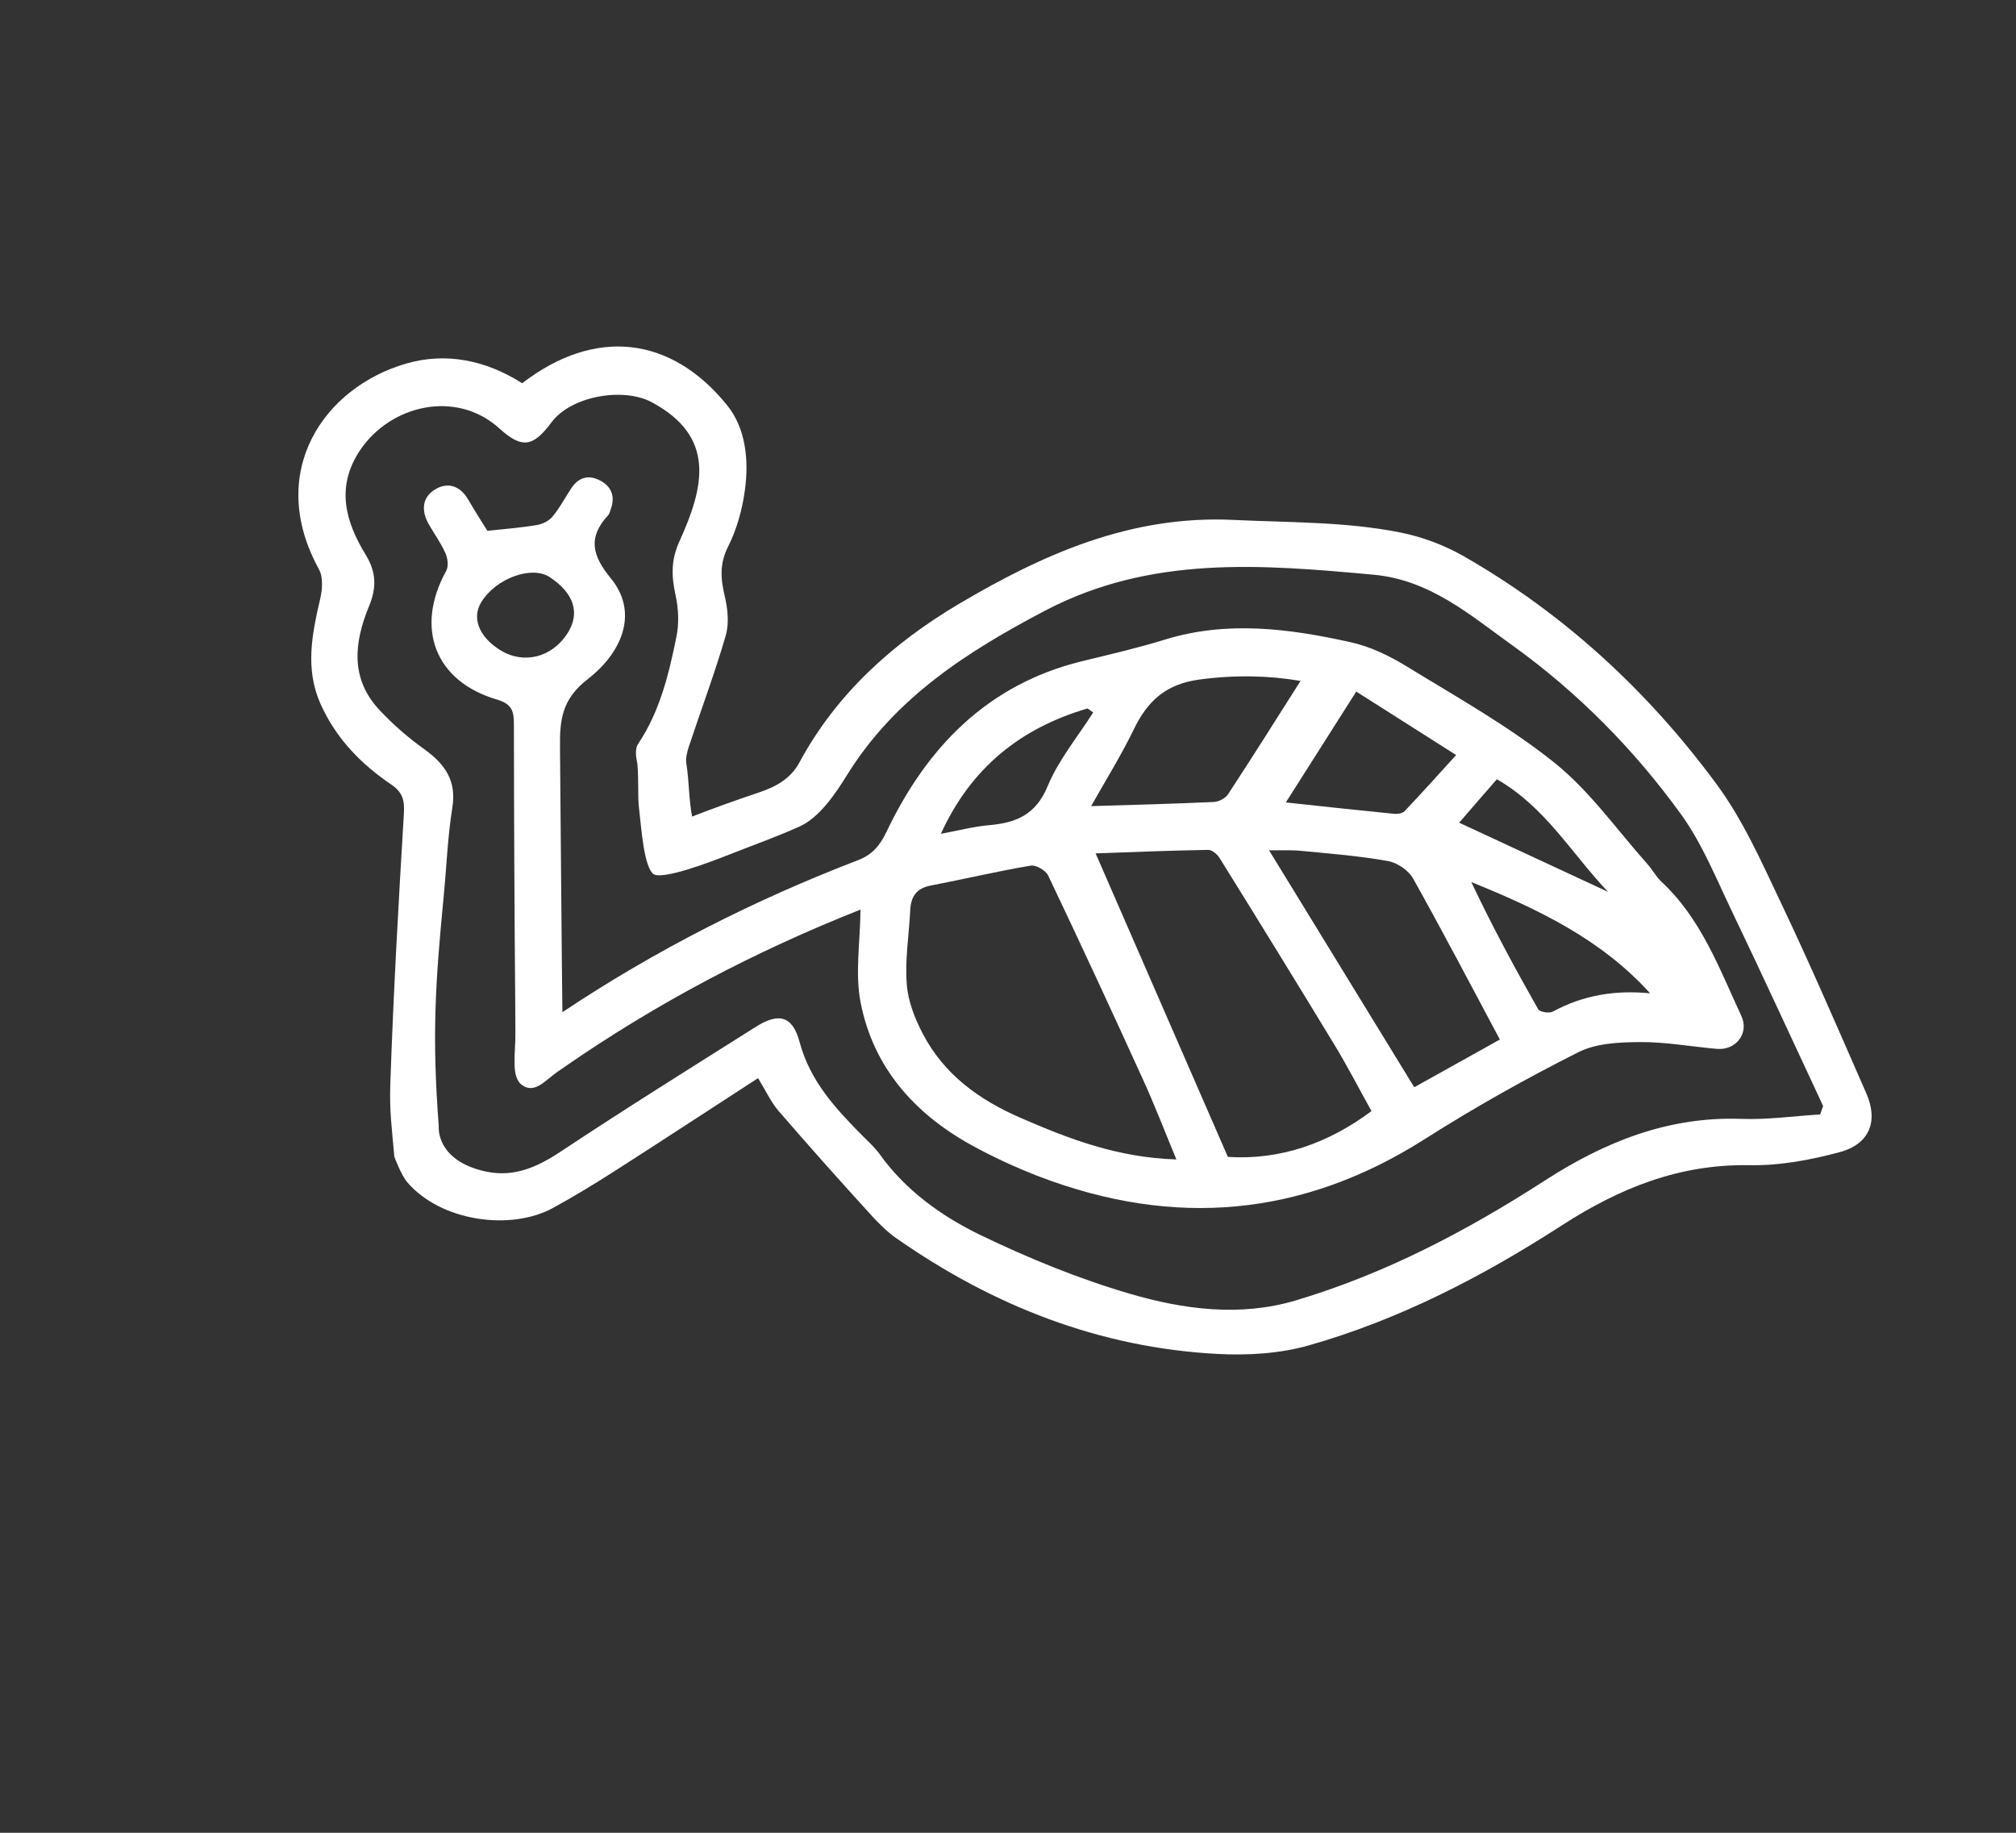 <svg width="110" height="100" viewBox="0 0 110 100" fill="none" xmlns="http://www.w3.org/2000/svg">
<rect x="0" y="0" width="110" height="100" fill="#333333" stroke="none"/>
<path d="M101.825 59.638C100.309 56.179 98.82 52.72 97.2 49.312C96.126 47.055 95.097 44.711 93.618 42.726C89.887 37.681 85.318 33.464 79.837 30.332C78.787 29.736 77.59 29.289 76.401 29.052C73.406 28.456 70.344 28.514 67.295 28.367C61.681 28.101 56.891 30.246 52.299 32.964C48.732 35.081 45.651 37.838 43.626 41.587C43.151 42.475 42.374 42.912 41.429 43.233C40.285 43.615 38.948 44.09 37.762 44.553C37.578 43.577 37.603 42.61 37.45 41.671C37.402 41.382 37.489 41.034 37.583 40.745C38.253 38.72 39.006 36.721 39.6 34.674C39.787 34.015 39.71 33.223 39.547 32.538C39.32 31.589 39.252 30.768 39.726 29.826C40.208 28.87 40.507 27.782 40.647 26.717C40.866 25.094 40.689 23.363 39.673 22.109C36.624 18.339 32.477 17.842 28.492 20.91C26.489 19.638 24.313 19.213 22.168 19.836C17.655 21.138 14.489 25.772 17.407 31.069C17.638 31.493 17.589 32.16 17.472 32.667C17.026 34.593 16.633 36.49 17.491 38.412C18.326 40.275 19.679 41.671 21.319 42.785C21.975 43.228 22.08 43.653 22.037 44.395C21.743 49.297 21.466 54.202 21.298 59.104C21.244 60.679 21.383 61.528 21.515 63.105C21.526 63.157 21.9 64.128 22.217 64.5C24.049 66.647 27.881 67.176 30.192 65.898C31.302 65.288 32.391 64.629 33.458 63.947C36.117 62.247 38.754 60.514 41.362 58.825C41.799 59.541 42.075 60.146 42.487 60.622C44.082 62.467 45.697 64.28 47.337 66.082C47.824 66.624 48.337 67.164 48.925 67.574C54.187 71.247 59.983 73.533 66.434 73.874C68.075 73.96 69.817 73.859 71.395 73.412C76.36 72.004 80.926 69.636 85.244 66.842C88.384 64.821 91.638 63.507 95.45 63.575C97.09 63.607 98.78 63.294 100.373 62.865C102.018 62.425 102.504 61.169 101.825 59.638ZM95.02 61.048C91.022 60.906 87.557 62.301 84.27 64.426C80.018 67.172 75.55 69.513 70.676 70.961C67.652 71.857 64.567 71.445 61.64 70.587C58.841 69.767 56.1 68.643 53.47 67.374C51.356 66.345 49.407 64.946 47.989 62.963C47.735 62.605 47.402 62.313 47.092 62C45.613 60.506 44.206 59.013 43.627 56.847C43.243 55.413 42.478 55.241 41.238 56.027C37.663 58.282 34.084 60.517 30.565 62.852C28.898 63.958 27.576 64.299 25.962 63.775C23.779 63.068 23.941 61.462 23.941 61.462C23.573 56.604 23.736 53.819 24.202 48.981C24.364 47.349 24.42 45.702 24.678 44.087C24.923 42.605 24.291 41.703 23.166 40.889C22.288 40.261 21.458 39.545 20.719 38.754C19.091 37.032 19.321 35.04 20.143 33.057C20.551 32.064 20.533 31.221 19.957 30.274C18.843 28.457 18.307 26.561 19.654 24.554C21.311 22.1 24.883 21.239 27.248 23.376C28.487 24.503 29.099 24.382 30.091 23.044C31.155 21.609 33.995 21.114 35.55 21.941C39.07 23.819 38.431 26.552 37.072 29.535C36.602 30.57 36.637 31.442 36.86 32.469C37.024 33.208 37.06 34.036 36.902 34.776C36.489 36.804 36.003 38.82 34.817 40.589C34.661 40.821 34.682 41.237 34.753 41.533C34.855 41.991 34.797 43.529 34.855 43.986C35.004 45.297 35.136 47.295 35.664 47.701C36.228 48.006 38.826 47.009 39.815 46.617C41.091 46.113 42.378 45.66 43.619 45.098C44.702 44.614 45.562 43.345 46.234 42.26C48.847 38.061 52.766 35.559 57.016 33.322C62.789 30.29 68.83 30.799 74.946 31.357C78.025 31.64 80.215 33.559 82.515 35.208C86.076 37.765 89.162 40.888 91.733 44.444C92.862 46.011 93.612 47.864 94.459 49.637C96.159 53.185 97.808 56.773 99.475 60.345C99.421 60.499 99.368 60.653 99.315 60.807C97.886 60.892 96.441 61.102 95.02 61.048Z" fill="white"/>
<path d="M95.012 55.426C93.809 52.838 92.817 50.114 90.643 48.098C90.359 47.829 90.167 47.456 89.906 47.165C88.233 45.288 86.751 43.167 84.817 41.616C82.332 39.627 79.5 38.042 76.763 36.366C75.82 35.785 74.761 35.274 73.688 35.039C70.332 34.294 66.945 33.851 63.545 34.903C62.047 35.364 60.52 35.718 59.001 36.085C53.86 37.364 50.569 40.774 48.366 45.394C48.016 46.129 47.597 46.633 46.818 46.933C41.139 49.113 35.749 51.852 30.686 55.228C30.63 50.398 30.601 45.568 30.555 40.736C30.542 39.296 30.653 38.151 32.057 37.065C34.065 35.505 34.801 33.334 33.322 31.546C32.311 30.313 32.065 29.324 33.179 28.118C33.251 28.047 33.273 27.927 33.311 27.826C33.57 27.15 33.412 26.585 32.777 26.235C32.142 25.886 31.583 26.022 31.173 26.638C30.825 27.159 30.54 27.721 30.142 28.192C29.948 28.427 29.588 28.601 29.281 28.648C28.439 28.793 27.579 28.854 26.592 28.961C26.499 28.812 26.306 28.511 26.118 28.204C25.93 27.896 25.735 27.584 25.557 27.275C25.111 26.5 24.427 26.271 23.713 26.721C23.032 27.147 22.988 27.861 23.373 28.562C23.673 29.102 24.048 29.608 24.298 30.169C24.432 30.451 24.483 30.904 24.346 31.148C22.628 34.26 23.729 37.178 27.123 38.171C27.972 38.424 28.041 38.834 28.04 39.567C28.046 44.616 28.069 49.666 28.113 54.712C28.116 55.241 28.119 55.771 28.122 56.3C28.137 57.527 27.846 58.8 28.527 59.232C29.207 59.664 29.738 58.955 30.428 58.472C30.542 58.392 30.665 58.31 30.779 58.23C35.831 54.73 41.221 51.893 46.952 49.63C46.935 51.399 46.645 53.12 46.961 54.716C47.655 58.234 49.879 60.747 52.975 62.463C54.183 63.132 55.448 63.712 56.732 64.206C64.071 66.998 71.073 66.401 77.764 62.136C80.459 60.422 83.257 58.854 86.107 57.417C87.084 56.92 88.35 56.865 89.479 56.858C90.88 56.845 92.283 57.109 93.68 57.228C94.717 57.323 95.457 56.371 95.012 55.426ZM27.275 35.459C26.126 34.738 25.728 33.707 26.268 32.843C27.063 31.55 29.02 30.843 29.994 31.488C31.332 32.374 31.671 33.457 30.956 34.568C30.101 35.886 28.547 36.267 27.275 35.459ZM81.674 42.518C84.32 44.029 85.769 46.595 87.741 48.661C85.055 47.411 82.368 46.161 79.616 44.887C80.243 44.167 80.924 43.374 81.674 42.518ZM74.002 37.734L79.452 41.196C78.504 42.239 77.588 43.259 76.641 44.258C76.527 44.382 76.251 44.422 76.067 44.403C74.084 44.208 72.114 43.994 70.16 43.782L74.002 37.734ZM65.459 37.075C67.401 36.815 69.257 36.858 70.961 37.153C69.637 39.237 68.347 41.297 67.011 43.329C66.866 43.559 66.497 43.745 66.222 43.758C64.015 43.859 61.81 43.916 59.536 43.983C60.296 42.632 61.153 41.254 61.859 39.806C62.61 38.244 63.617 37.318 65.459 37.075ZM59.342 38.654C59.439 38.725 59.543 38.8 59.647 38.875C58.801 40.207 57.753 41.464 57.16 42.904C56.505 44.482 55.408 44.903 53.928 45.027C53.103 45.103 52.288 45.319 51.338 45.493C52.995 41.859 55.721 39.717 59.342 38.654ZM55.692 60.995C53.418 60.008 51.511 58.626 50.352 56.405C49.916 55.573 49.54 54.619 49.476 53.693C49.373 52.367 49.598 51.016 49.665 49.672C49.698 48.932 49.993 48.467 50.785 48.317C52.603 47.97 54.414 47.536 56.242 47.23C56.531 47.182 57.058 47.49 57.192 47.772C58.952 51.465 60.672 55.179 62.367 58.903C62.994 60.276 63.539 61.696 64.187 63.261C60.991 63.163 58.334 62.146 55.692 60.995ZM66.997 63.123C64.617 57.666 62.245 52.224 59.781 46.563C61.818 46.488 63.87 46.406 65.927 46.371C66.135 46.368 66.418 46.61 66.546 46.817C68.669 50.232 70.779 53.656 72.863 57.091C73.555 58.237 74.17 59.432 74.833 60.623C72.457 62.396 69.845 63.304 66.997 63.123ZM77.167 59.323C74.528 55.018 71.933 50.785 69.243 46.392C69.923 46.404 70.462 46.371 70.981 46.423C72.572 46.575 74.162 46.7 75.732 46.981C76.238 47.07 76.85 47.485 77.102 47.932C78.712 50.806 80.24 53.726 81.838 56.718C80.282 57.581 78.742 58.446 77.167 59.323ZM84.724 55.197C84.533 55.3 84.013 55.22 83.93 55.069C82.646 52.804 81.406 50.514 80.28 48.126C83.9 49.594 87.357 51.234 90.036 54.197C88.137 54.011 86.386 54.294 84.724 55.197Z" fill="white"/>
</svg>
